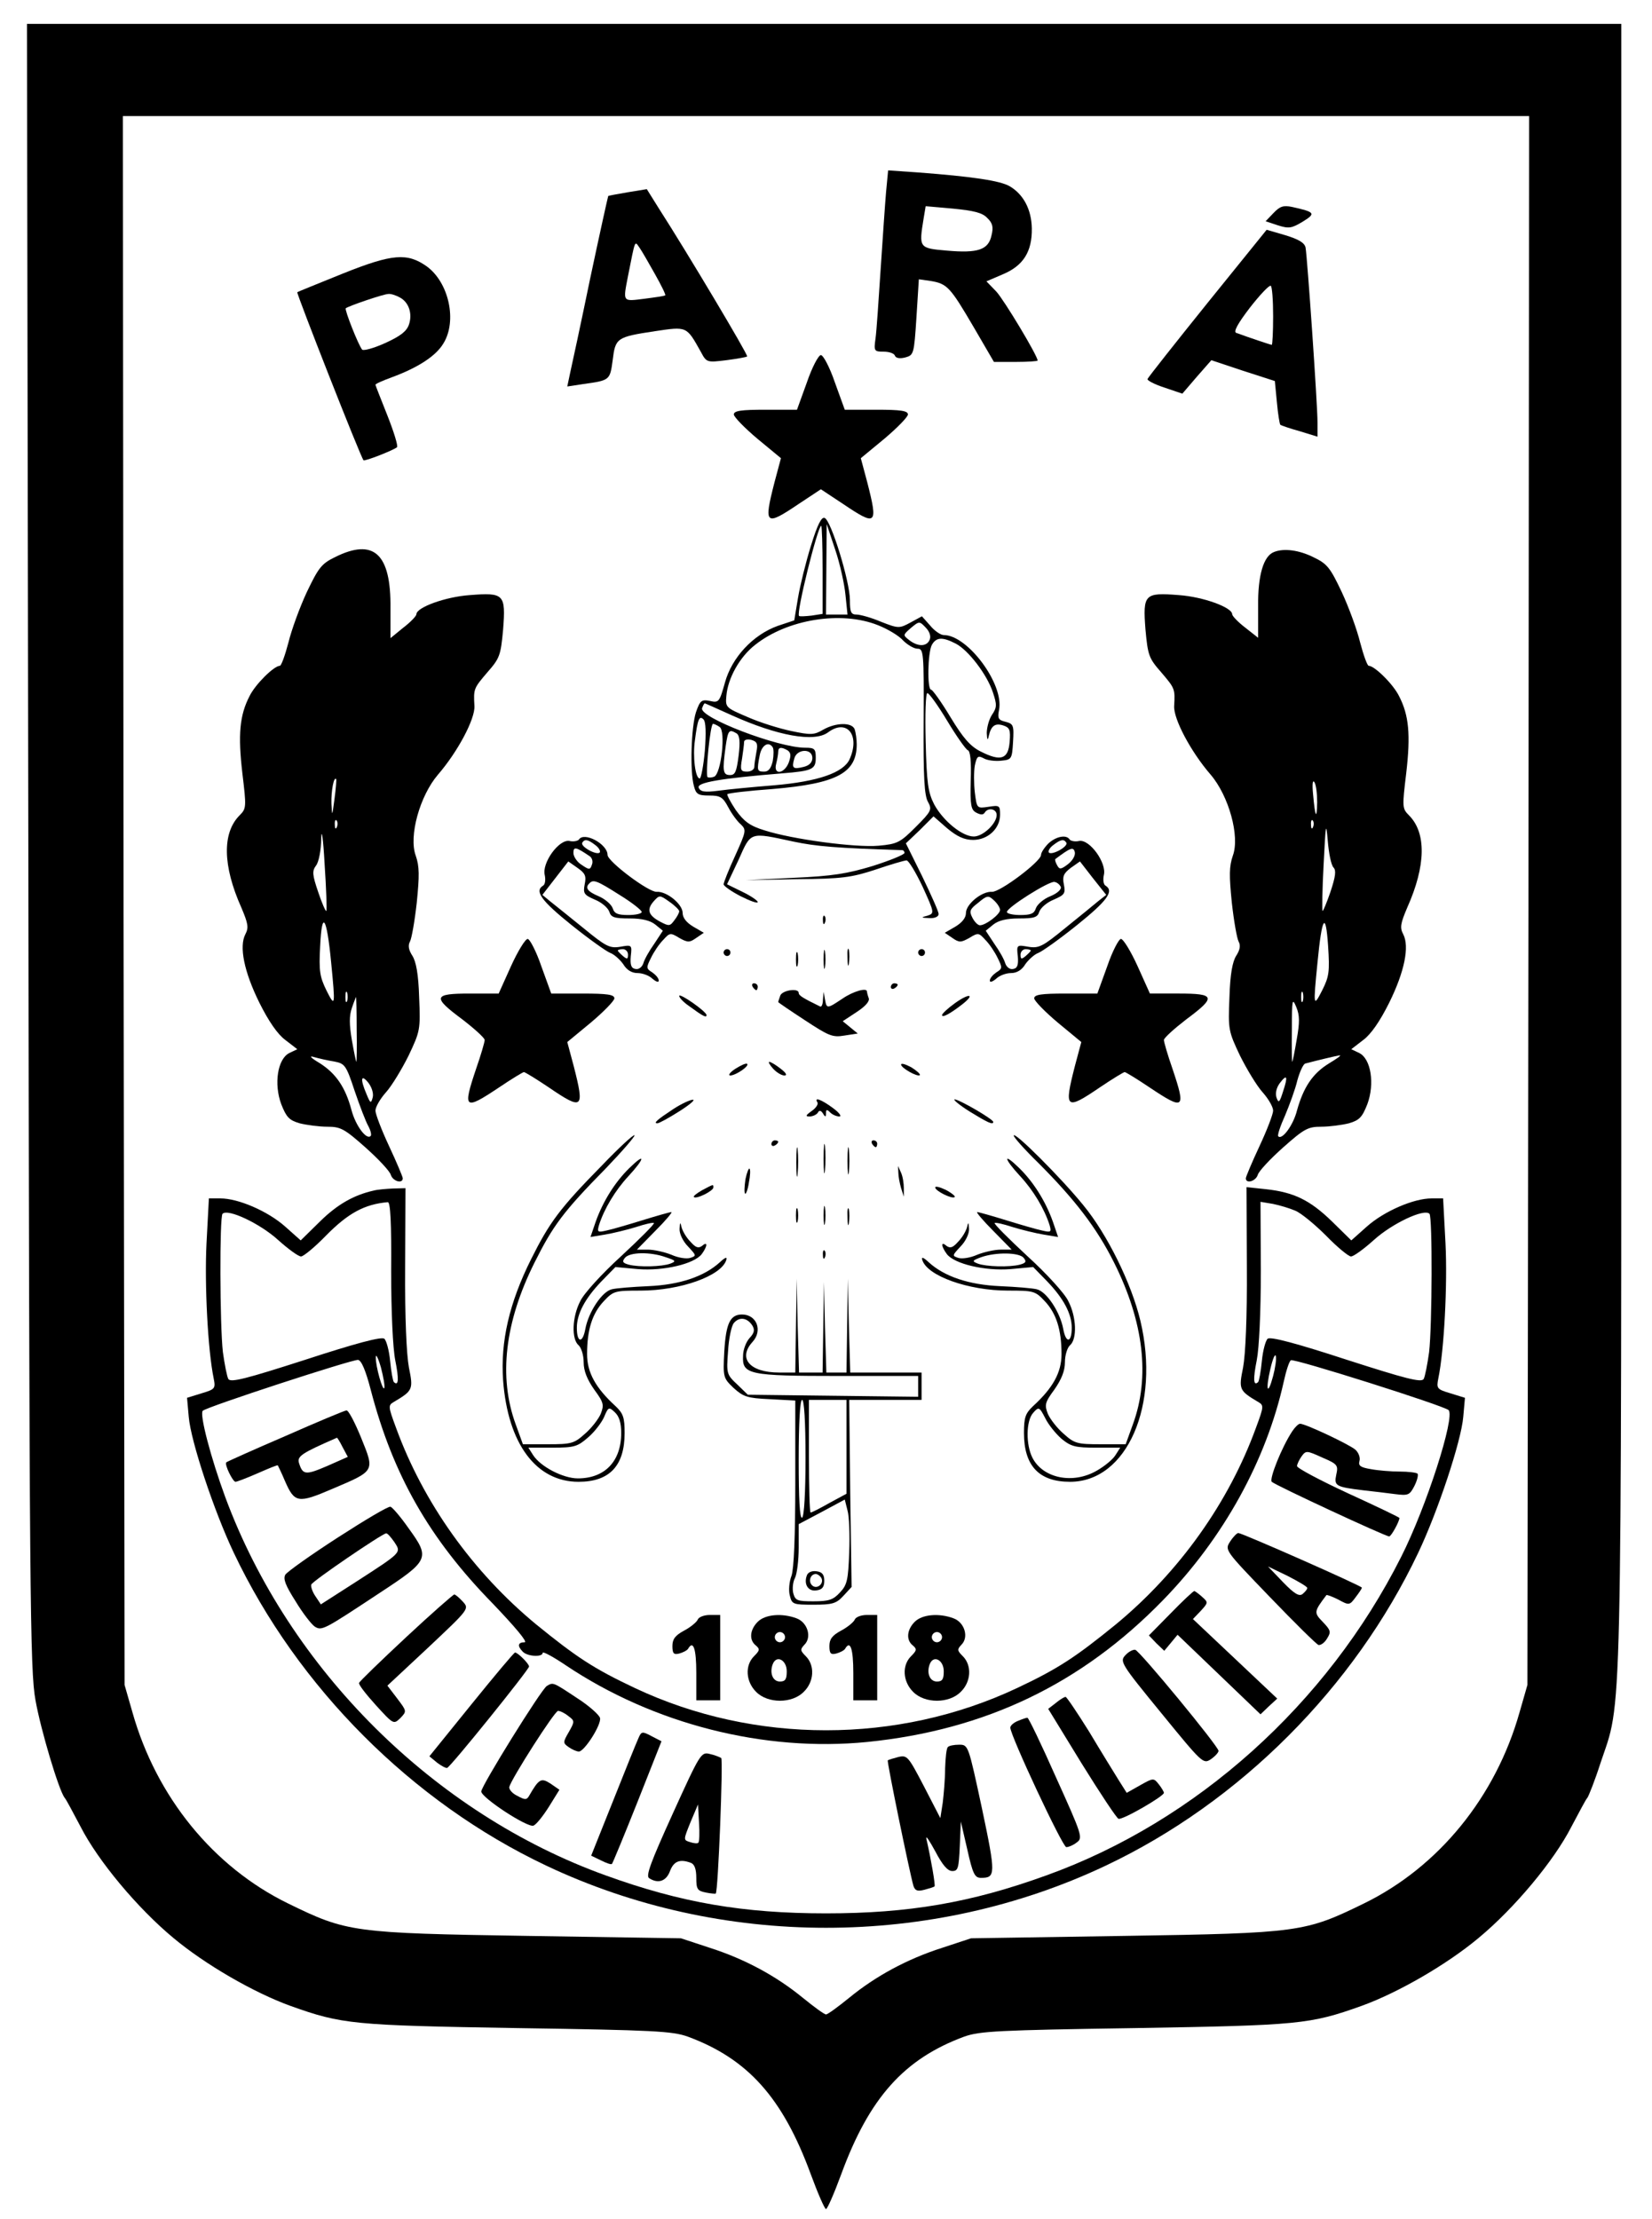 <?xml version="1.0" standalone="no"?>
<!DOCTYPE svg PUBLIC "-//W3C//DTD SVG 20010904//EN"
 "http://www.w3.org/TR/2001/REC-SVG-20010904/DTD/svg10.dtd">
<svg version="1.0" xmlns="http://www.w3.org/2000/svg"
 width="484pt" height="650pt" viewBox="0 0 484 650"
 preserveAspectRatio="xMidYMid meet">

<g transform="translate(0,650) scale(0.1,-0.1)"
fill="#000000" stroke="none">
<path d="M83 4023 c3 -2220 5 -2415 21 -2503 16 -89 68 -262 85 -285 5 -5 25
-44 47 -85 51 -100 167 -239 272 -326 92 -77 235 -160 343 -199 151 -54 183
-57 664 -65 402 -6 455 -9 500 -25 176 -65 278 -179 360 -402 21 -57 41 -103
45 -103 4 0 24 46 45 103 82 223 184 337 360 402 45 16 98 19 500 25 481 8
513 11 664 65 108 39 251 122 343 199 105 87 221 226 272 326 22 41 42 80 47
85 4 6 22 51 38 101 64 192 61 38 61 2687 l0 2407 -2336 0 -2335 0 4 -2407z
m4395 -160 l-3 -2298 -23 -80 c-70 -248 -237 -453 -456 -560 -172 -84 -189
-87 -701 -95 l-450 -7 -85 -28 c-103 -33 -195 -83 -273 -147 -32 -26 -62 -48
-67 -48 -5 0 -35 22 -67 48 -78 64 -170 114 -273 147 l-85 28 -450 7 c-512 8
-529 11 -701 95 -219 107 -386 312 -456 560 l-23 80 -3 2298 -2 2297 2060 0
2060 0 -2 -2297z"/>
<path d="M2596 5938 c-3 -35 -10 -137 -16 -228 -6 -91 -12 -182 -15 -202 -5
-36 -4 -38 24 -38 16 0 31 -5 33 -12 3 -7 14 -9 30 -5 25 7 26 9 33 118 l7
111 35 -5 c48 -8 57 -18 125 -134 l60 -103 64 0 c35 0 64 2 64 4 0 14 -98 177
-121 202 l-29 30 49 21 c59 25 85 66 84 134 -1 55 -24 99 -64 123 -28 17 -112
29 -270 41 l-87 6 -6 -63z m296 -76 c16 -15 19 -27 13 -51 -9 -43 -40 -53
-131 -45 -82 7 -82 8 -68 94 l6 36 80 -7 c61 -6 86 -12 100 -27z"/>
<path d="M1840 5937 c-30 -5 -56 -10 -58 -11 -1 -2 -25 -110 -53 -242 -27
-131 -54 -256 -59 -278 l-8 -38 46 7 c79 11 79 11 87 70 8 65 11 68 124 85 94
14 92 15 134 -60 17 -32 18 -32 75 -25 31 4 59 9 61 11 4 3 -176 305 -259 434
l-35 56 -55 -9z m79 -240 c18 -32 32 -60 30 -62 -2 -2 -30 -6 -61 -10 -65 -8
-63 -11 -48 67 22 110 19 103 34 82 7 -10 27 -45 45 -77z"/>
<path d="M3731 5876 l-23 -24 36 -12 c32 -10 40 -9 73 11 39 24 36 28 -32 43
-25 5 -35 2 -54 -18z"/>
<path d="M3538 5613 c-95 -118 -174 -218 -176 -223 -2 -4 21 -16 49 -25 l53
-18 42 49 43 49 93 -31 93 -30 6 -62 c3 -34 8 -64 10 -66 2 -2 28 -11 57 -19
l52 -16 0 42 c0 53 -30 485 -35 512 -3 14 -20 24 -59 36 l-55 16 -173 -214z
m192 -39 c0 -46 -2 -84 -4 -84 -3 0 -63 20 -104 35 -9 3 4 27 40 74 29 37 56
66 61 64 4 -2 7 -42 7 -89z"/>
<path d="M1005 5699 c-71 -29 -132 -53 -134 -55 -3 -3 186 -484 194 -492 3 -4
87 29 98 38 4 3 -9 45 -28 93 -19 48 -35 88 -35 90 0 3 21 12 48 22 76 28 129
62 151 99 41 66 16 179 -49 226 -57 40 -100 37 -245 -21z m166 -70 c27 -14 38
-48 27 -80 -7 -20 -26 -34 -70 -54 -33 -15 -63 -23 -67 -19 -11 13 -52 117
-48 121 6 6 111 42 125 42 7 1 22 -4 33 -10z"/>
<path d="M2364 5380 l-29 -80 -92 0 c-72 0 -93 -3 -93 -14 0 -7 31 -39 69 -71
l69 -57 -19 -71 c-32 -125 -27 -129 71 -63 l65 43 65 -43 c98 -66 103 -62 71
63 l-19 71 69 57 c38 32 69 64 69 71 0 11 -21 14 -93 14 l-92 0 -29 80 c-15
44 -34 80 -41 80 -7 0 -26 -36 -41 -80z"/>
<path d="M2376 4902 c-15 -48 -32 -117 -38 -153 l-11 -66 -48 -16 c-73 -26
-135 -93 -155 -166 -16 -57 -18 -60 -44 -54 -25 5 -29 1 -41 -33 -14 -44 -18
-174 -6 -216 6 -24 12 -28 45 -28 33 0 40 -5 56 -35 10 -19 27 -42 37 -50 16
-16 15 -20 -17 -91 -19 -41 -34 -79 -34 -84 0 -5 23 -21 50 -35 28 -14 50 -22
50 -17 0 4 -20 18 -45 30 l-45 22 34 72 c37 83 31 81 161 53 66 -14 127 -19
318 -25 4 0 7 -4 7 -8 0 -5 -42 -22 -92 -38 -76 -23 -119 -30 -233 -35 l-140
-7 150 3 c132 1 160 5 230 28 44 15 85 27 91 27 6 0 27 -35 47 -77 35 -77 35
-78 14 -85 -20 -5 -19 -6 6 -7 15 -1 27 4 27 12 0 7 -22 56 -48 110 l-48 97
41 39 40 40 40 -35 c29 -24 50 -34 76 -34 43 0 79 33 79 74 0 27 -2 28 -34 23
-34 -5 -34 -5 -40 42 -3 26 -3 62 0 79 6 27 9 30 26 21 10 -6 33 -9 51 -7 31
3 32 5 35 55 3 49 1 53 -22 59 -21 5 -24 10 -19 35 15 75 -92 219 -162 219 -9
0 -27 12 -40 28 l-24 27 -33 -18 c-33 -18 -36 -18 -87 2 -28 12 -61 21 -71 21
-17 0 -20 7 -20 43 0 53 -55 233 -74 240 -9 4 -21 -19 -40 -81z m34 -71 l0
-129 -32 -5 c-18 -2 -35 -3 -37 -1 -9 8 55 264 65 264 2 0 4 -58 4 -129z m67
-73 l6 -58 -32 0 -31 0 1 133 1 132 25 -75 c14 -41 27 -101 30 -132z m95 -89
c28 -11 62 -31 74 -45 13 -13 32 -24 42 -24 18 0 19 -10 18 -212 -1 -162 2
-219 13 -237 12 -22 10 -27 -36 -73 -46 -46 -54 -50 -109 -55 -68 -6 -254 19
-334 45 -43 13 -60 26 -84 59 -16 24 -27 45 -25 47 3 3 62 10 132 15 189 16
247 47 247 131 0 15 -3 35 -6 44 -8 21 -55 20 -92 -1 -27 -16 -37 -16 -94 -4
-34 7 -92 25 -128 41 -63 27 -65 28 -62 61 4 52 39 115 84 150 94 75 252 101
360 58z m152 -42 c-8 -21 -34 -22 -60 -2 -19 15 -19 15 5 36 24 20 25 20 43 1
11 -11 16 -25 12 -35z m76 -12 c37 -19 92 -91 109 -143 12 -36 12 -44 -3 -66
-9 -14 -15 -38 -15 -53 1 -21 3 -23 6 -8 7 30 19 38 43 30 18 -6 21 -13 18
-48 -4 -51 -26 -58 -85 -28 -30 15 -51 39 -88 100 -27 45 -53 81 -57 81 -12 0
-10 108 2 131 13 23 31 24 70 4z m-25 -226 c27 -45 54 -83 60 -86 8 -2 11 -33
9 -89 -2 -73 1 -86 16 -94 13 -7 21 -7 25 0 10 16 35 11 35 -7 0 -25 -40 -63
-67 -63 -34 0 -90 46 -116 94 -18 35 -22 62 -25 184 -2 82 0 142 5 142 5 0 31
-36 58 -81z m-631 16 c133 -60 242 -80 282 -50 55 41 95 -8 63 -79 -18 -39
-92 -65 -221 -76 -62 -5 -136 -12 -164 -16 -40 -5 -52 -3 -57 9 -6 15 62 27
245 42 89 7 98 12 98 46 0 26 -4 29 -31 29 -79 0 -312 89 -302 116 3 8 6 14 8
14 1 0 37 -16 79 -35z m-79 -104 c-4 -44 -11 -81 -15 -81 -13 0 -21 65 -14
112 8 63 13 73 25 61 7 -7 8 -39 4 -92z m43 70 c19 -11 5 -138 -16 -146 -8 -3
-17 -3 -19 -1 -7 7 8 156 16 156 3 0 12 -4 19 -9z m50 -19 c9 -6 11 -24 6 -65
-6 -47 -10 -57 -25 -57 -21 0 -23 11 -13 84 7 48 10 51 32 38z m58 -55 c-3
-16 -6 -36 -6 -43 0 -8 -10 -14 -21 -14 -19 0 -21 4 -15 38 3 20 6 42 6 49 0
6 9 9 21 6 17 -5 20 -11 15 -36z m48 14 c3 -5 3 -23 0 -40 -5 -21 -12 -31 -25
-31 -21 0 -22 3 -13 49 6 29 26 41 38 22z m44 -9 c9 -7 10 -15 3 -35 -13 -34
-46 -38 -37 -4 3 12 6 28 6 35 0 14 9 15 28 4z m72 -22 c0 -13 -9 -22 -25 -26
-32 -8 -36 -4 -28 24 7 29 53 31 53 2z"/>
<path d="M981 4868 c-39 -19 -48 -31 -82 -102 -21 -45 -45 -111 -54 -148 -10
-38 -21 -68 -25 -68 -17 0 -72 -54 -89 -89 -29 -56 -34 -113 -21 -225 12 -100
12 -104 -8 -124 -51 -51 -50 -147 5 -270 20 -47 22 -59 12 -78 -19 -36 -4
-110 41 -201 27 -54 53 -92 76 -109 l35 -27 -23 -11 c-35 -17 -46 -91 -24
-150 15 -38 23 -47 54 -56 20 -5 57 -10 81 -10 39 0 50 -6 112 -61 37 -33 71
-69 74 -80 6 -19 35 -27 35 -10 0 4 -18 47 -40 94 -22 47 -40 94 -40 104 0 11
14 35 31 54 17 19 46 67 66 107 34 72 35 76 31 171 -2 68 -9 105 -20 122 -11
17 -13 30 -7 41 5 9 14 60 20 114 8 80 8 106 -3 138 -21 57 12 175 65 237 58
67 109 163 107 201 -3 51 -2 52 38 99 36 41 39 49 46 125 8 104 3 109 -98 101
-71 -5 -156 -36 -156 -56 0 -5 -17 -23 -38 -39 l-38 -31 0 87 c2 161 -49 207
-163 150z m-1 -708 c-7 -52 -7 -53 -9 -13 -1 36 7 80 14 71 1 -2 -1 -28 -5
-58z m-24 -328 c-2 -2 -13 23 -24 56 -17 50 -18 61 -6 77 8 10 15 46 15 79 1
34 6 0 10 -74 5 -74 7 -136 5 -138z m31 246 c-3 -8 -6 -5 -6 6 -1 11 2 17 5
13 3 -3 4 -12 1 -19z m-17 -395 c13 -132 12 -135 -14 -83 -19 39 -22 56 -18
129 5 107 19 88 32 -46z m47 -115 c-3 -7 -5 -2 -5 12 0 14 2 19 5 13 2 -7 2
-19 0 -25z m28 -83 c1 -52 0 -95 -1 -95 -1 0 -7 29 -13 63 -8 47 -8 72 0 95 6
18 12 32 12 32 1 0 2 -43 2 -95z m-66 -94 c31 -6 35 -10 60 -86 15 -44 33 -91
40 -103 7 -13 10 -26 7 -29 -12 -13 -44 30 -56 75 -18 68 -46 108 -93 138 -27
16 -33 23 -17 18 14 -4 40 -10 59 -13z m113 -105 c-5 -19 -7 -18 -18 9 -19 44
-17 61 5 34 10 -13 16 -31 13 -43z"/>
<path d="M3732 4883 c-30 -12 -47 -67 -46 -160 l0 -91 -38 30 c-21 16 -38 34
-38 39 0 20 -85 51 -156 56 -101 8 -106 3 -98 -101 7 -76 10 -84 46 -125 40
-47 41 -48 38 -99 -2 -38 49 -134 107 -201 53 -62 86 -180 65 -237 -11 -32
-11 -58 -3 -138 6 -54 15 -105 20 -114 6 -11 4 -24 -7 -41 -11 -17 -18 -54
-20 -122 -4 -95 -3 -99 31 -171 20 -40 49 -88 66 -107 17 -19 31 -43 31 -54 0
-10 -18 -57 -40 -104 -22 -47 -40 -90 -40 -94 0 -17 29 -9 35 10 3 11 37 47
74 80 62 55 73 61 112 61 24 0 61 5 81 10 31 9 39 18 54 56 22 59 11 133 -24
150 l-23 11 35 27 c23 17 49 55 76 109 45 91 60 165 41 201 -10 19 -8 31 12
78 55 123 56 219 5 270 -20 20 -20 24 -8 124 13 112 8 169 -21 225 -17 35 -72
89 -89 89 -4 0 -15 30 -25 68 -9 37 -33 103 -54 148 -34 72 -43 83 -83 102
-42 21 -87 27 -116 15z m127 -733 c-1 -53 -6 -44 -12 24 -3 30 -1 43 4 35 5
-8 8 -34 8 -59z m-12 -72 c-3 -8 -6 -5 -6 6 -1 11 2 17 5 13 3 -3 4 -12 1 -19z
m60 -119 c8 -8 6 -26 -9 -71 -11 -32 -22 -58 -23 -56 -2 2 -1 64 3 138 6 117
7 126 12 68 3 -37 10 -72 17 -79z m-33 -359 c-26 -51 -27 -49 -14 81 13 135
24 152 31 49 5 -76 3 -90 -17 -130z m-57 -32 c-3 -7 -5 -2 -5 12 0 14 2 19 5
13 2 -7 2 -19 0 -25z m-18 -113 c-6 -36 -12 -65 -13 -65 -1 0 -2 43 -1 96 0
87 1 93 13 64 10 -24 10 -45 1 -95z m94 -70 c-47 -29 -74 -69 -93 -137 -11
-44 -44 -88 -55 -76 -3 3 6 30 20 61 13 31 30 77 36 103 7 25 17 47 23 49 34
9 92 23 101 24 6 0 -9 -10 -32 -24z m-134 -82 c-10 -32 -13 -35 -19 -18 -4 12
-1 28 9 42 22 29 25 21 10 -24z"/>
<path d="M1696 4041 c-3 -4 -16 -7 -28 -4 -31 5 -81 -65 -72 -100 3 -14 1 -28
-5 -31 -26 -16 -4 -45 83 -115 51 -41 103 -78 114 -82 11 -4 28 -19 38 -33 10
-17 25 -26 42 -26 14 0 34 -7 44 -17 11 -9 18 -11 18 -5 0 7 -9 17 -19 24 -18
11 -18 14 -4 42 8 17 24 41 36 53 19 21 21 22 47 6 25 -14 30 -14 50 0 l22 15
-31 18 c-20 12 -31 26 -31 40 0 26 -47 64 -76 62 -23 -2 -144 89 -144 108 0
32 -69 69 -84 45z m48 -16 c11 -8 16 -18 13 -22 -9 -9 -58 18 -51 29 7 11 16
10 38 -7z m-16 -33 c7 -5 10 -16 6 -25 -5 -15 -8 -15 -30 0 -13 8 -24 24 -24
35 0 19 7 18 48 -10z m-15 -82 c-5 -27 -2 -31 30 -45 20 -8 38 -24 42 -35 5
-17 15 -20 60 -20 36 0 60 -6 75 -18 l22 -18 -25 -38 c-15 -21 -29 -46 -32
-57 -4 -12 -14 -19 -23 -17 -13 2 -16 12 -14 37 4 34 3 34 -31 28 -31 -5 -42
1 -108 55 -41 33 -84 68 -97 78 l-23 19 38 49 38 49 27 -19 c23 -16 26 -24 21
-48z m102 -31 c36 -22 65 -45 65 -50 0 -5 -18 -9 -39 -9 -31 0 -41 4 -46 20
-4 11 -22 27 -41 35 -33 14 -41 25 -27 38 11 12 22 8 88 -34z m175 -48 c0 -4
-6 -16 -14 -26 -13 -18 -16 -18 -41 -5 -36 19 -41 36 -20 60 17 19 18 19 46
-1 16 -11 29 -24 29 -28z m-150 -127 c0 -14 -3 -14 -15 -4 -8 7 -15 14 -15 16
0 2 7 4 15 4 8 0 15 -7 15 -16z"/>
<path d="M3072 4030 c-12 -12 -22 -27 -22 -34 0 -19 -121 -110 -144 -108 -29
2 -76 -36 -76 -62 0 -14 -11 -28 -31 -40 l-31 -18 22 -15 c20 -14 25 -14 50 0
26 16 28 15 47 -6 12 -12 28 -36 36 -53 14 -28 14 -31 -4 -42 -10 -7 -19 -17
-19 -24 0 -6 7 -4 18 5 10 10 30 17 44 17 17 0 32 9 42 26 10 14 27 29 38 33
11 4 63 41 114 82 87 70 109 99 83 115 -6 3 -8 17 -5 31 9 35 -41 105 -72 100
-12 -3 -25 0 -28 4 -9 15 -39 10 -62 -11z m52 2 c7 -11 -42 -38 -51 -29 -3 4
2 14 13 22 22 17 31 18 38 7z m5 -63 c-21 -16 -25 -16 -32 -3 -5 9 -7 17 -5
18 44 33 53 37 57 20 2 -10 -7 -25 -20 -35z m89 -108 c-13 -11 -56 -46 -97
-79 -66 -54 -77 -60 -108 -55 -34 6 -35 6 -31 -28 2 -25 -1 -35 -14 -37 -9 -2
-19 5 -23 17 -3 11 -17 36 -32 57 l-25 38 22 18 c15 12 39 18 75 18 45 0 55 3
60 20 4 11 22 27 42 35 32 14 35 18 30 44 -5 24 -1 33 20 49 l27 19 38 -49 39
-49 -23 -18z m-110 41 c2 -7 -11 -19 -31 -27 -20 -8 -38 -24 -42 -35 -5 -16
-15 -20 -46 -20 -21 0 -39 4 -39 9 0 13 122 90 139 88 8 -1 16 -8 19 -15z
m-178 -67 c0 -13 -42 -45 -59 -45 -6 0 -16 10 -22 22 -10 19 -8 25 17 44 26
22 30 22 46 7 10 -9 18 -22 18 -28z m90 -119 c0 -2 -7 -9 -15 -16 -12 -10 -15
-10 -15 4 0 9 7 16 15 16 8 0 15 -2 15 -4z"/>
<path d="M2411 3804 c0 -11 3 -14 6 -6 3 7 2 16 -1 19 -3 4 -6 -2 -5 -13z"/>
<path d="M1497 3670 l-36 -80 -85 0 c-107 0 -110 -10 -21 -76 35 -27 65 -54
65 -60 0 -6 -11 -44 -25 -84 -40 -119 -35 -123 67 -55 37 25 70 45 73 45 3 0
36 -20 73 -45 100 -68 105 -63 73 62 l-19 71 69 57 c38 32 69 64 69 71 0 11
-21 14 -93 14 l-92 0 -29 80 c-15 44 -34 80 -40 80 -7 0 -29 -36 -49 -80z"/>
<path d="M3244 3670 l-29 -80 -92 0 c-72 0 -93 -3 -93 -14 0 -7 31 -39 69 -71
l69 -57 -19 -71 c-32 -125 -27 -130 73 -62 37 25 70 45 73 45 3 0 36 -20 73
-45 102 -68 107 -64 67 55 -14 40 -25 78 -25 84 0 6 30 33 65 60 89 66 86 76
-21 76 l-85 0 -36 80 c-20 44 -42 80 -49 80 -6 0 -25 -36 -40 -80z"/>
<path d="M2413 3690 c0 -25 2 -35 4 -22 2 12 2 32 0 45 -2 12 -4 2 -4 -23z"/>
<path d="M2483 3695 c0 -22 2 -30 4 -17 2 12 2 30 0 40 -3 9 -5 -1 -4 -23z"/>
<path d="M2120 3710 c0 -5 5 -10 10 -10 6 0 10 5 10 10 0 6 -4 10 -10 10 -5 0
-10 -4 -10 -10z"/>
<path d="M2332 3690 c0 -19 2 -27 5 -17 2 9 2 25 0 35 -3 9 -5 1 -5 -18z"/>
<path d="M2690 3710 c0 -5 5 -10 10 -10 6 0 10 5 10 10 0 6 -4 10 -10 10 -5 0
-10 -4 -10 -10z"/>
<path d="M2205 3610 c3 -5 8 -10 11 -10 2 0 4 5 4 10 0 6 -5 10 -11 10 -5 0
-7 -4 -4 -10z"/>
<path d="M2610 3609 c0 -5 5 -7 10 -4 6 3 10 8 10 11 0 2 -4 4 -10 4 -5 0 -10
-5 -10 -11z"/>
<path d="M2286 3584 c-3 -9 -6 -17 -6 -19 0 -1 35 -25 78 -53 70 -46 81 -51
116 -45 l39 6 -22 18 -22 18 41 27 c26 17 39 32 35 41 -3 8 -5 17 -5 19 0 12
-40 1 -72 -21 -45 -30 -46 -30 -51 -2 l-4 22 -2 -23 c0 -13 -4 -22 -8 -20 -49
24 -63 32 -63 40 0 15 -48 8 -54 -8z"/>
<path d="M1990 3583 c0 -5 12 -18 28 -29 41 -30 52 -36 52 -27 -1 11 -80 66
-80 56z"/>
<path d="M2798 3562 c-21 -15 -38 -31 -38 -35 0 -9 24 4 60 32 38 30 20 33
-22 3z"/>
<path d="M2155 3370 c-17 -11 -23 -20 -15 -20 17 1 56 28 49 34 -3 3 -18 -4
-34 -14z"/>
<path d="M2265 3370 c10 -11 25 -20 33 -20 9 0 6 7 -11 20 -14 11 -29 20 -33
20 -4 0 1 -9 11 -20z"/>
<path d="M2640 3382 c0 -10 48 -37 55 -31 2 3 -9 13 -25 23 -17 9 -30 13 -30
8z"/>
<path d="M1973 3252 c-47 -31 -60 -42 -47 -42 5 0 34 16 64 35 30 19 48 34 40
34 -8 0 -34 -12 -57 -27z"/>
<path d="M2395 3271 c3 -5 -5 -17 -17 -25 -18 -13 -19 -16 -6 -16 9 0 20 5 24
11 4 8 9 7 15 -2 7 -12 9 -11 9 1 0 11 3 11 12 2 7 -7 19 -12 27 -12 8 0 0 11
-19 25 -34 25 -56 33 -45 16z"/>
<path d="M2840 3245 c52 -32 70 -41 70 -31 0 8 -100 66 -113 66 -6 0 13 -16
43 -35z"/>
<path d="M1764 3087 c-124 -126 -154 -167 -208 -275 -64 -128 -90 -241 -82
-355 14 -186 97 -297 221 -297 91 0 135 47 135 143 0 45 -4 57 -26 78 -59 54
-84 99 -84 153 0 71 15 119 49 155 28 30 33 31 108 31 116 0 237 43 251 90 3
10 -4 7 -19 -7 -46 -42 -118 -66 -209 -70 -47 -2 -95 -6 -107 -9 -29 -6 -69
-67 -78 -116 -8 -44 -25 -41 -25 3 0 41 24 86 72 136 l41 42 66 -6 c75 -6 165
15 187 44 17 23 18 39 1 24 -11 -8 -19 -5 -34 12 -12 12 -23 31 -26 42 -4 17
-5 16 -6 -4 -1 -14 10 -37 25 -52 24 -26 25 -27 7 -33 -11 -4 -36 0 -56 9 -20
8 -51 15 -69 15 l-32 0 54 55 c30 30 51 55 47 55 -4 0 -43 -11 -85 -24 -42
-13 -90 -27 -105 -30 -26 -6 -28 -5 -22 16 15 47 47 101 86 143 49 53 51 71 3
24 -41 -40 -77 -96 -99 -158 l-15 -44 42 7 c24 4 65 14 91 22 27 9 50 14 53
12 2 -3 -41 -46 -96 -97 -56 -51 -110 -110 -120 -132 -24 -46 -26 -111 -5
-129 8 -7 15 -29 15 -50 0 -25 10 -50 31 -80 28 -38 29 -45 19 -71 -7 -16 -28
-43 -47 -59 -31 -28 -40 -30 -107 -30 l-74 0 -21 58 c-51 139 -32 300 55 474
54 108 84 149 208 275 49 51 87 95 85 98 -3 3 -46 -37 -95 -88z m186 -269 c30
-10 32 -12 14 -19 -24 -9 -91 -11 -122 -3 -18 5 -20 9 -11 20 14 17 74 18 119
2z m-130 -515 c0 -83 -48 -133 -127 -133 -43 0 -109 34 -131 68 l-14 22 70 0
c65 0 74 3 105 30 19 16 40 44 47 60 12 29 14 30 31 14 13 -12 19 -31 19 -61z"/>
<path d="M2970 3174 c0 -5 32 -41 71 -79 108 -108 172 -191 223 -293 87 -174
106 -335 55 -474 l-21 -58 -74 0 c-67 0 -76 2 -107 30 -19 16 -40 43 -47 59
-10 26 -9 33 19 71 21 30 31 55 31 80 0 21 7 43 15 50 21 18 19 83 -5 129 -10
22 -64 81 -120 132 -55 51 -98 94 -96 97 3 2 26 -3 53 -12 26 -8 67 -18 91
-22 l42 -7 -15 44 c-22 62 -58 118 -99 158 -48 47 -46 29 3 -24 39 -42 71 -96
86 -143 6 -21 4 -22 -22 -16 -15 3 -63 17 -105 30 -42 13 -81 24 -85 24 -4 0
17 -25 47 -55 l54 -55 -32 0 c-18 0 -49 -7 -69 -15 -20 -9 -45 -13 -56 -9 -18
6 -17 7 7 33 15 15 26 38 25 52 -1 20 -2 21 -6 4 -3 -11 -14 -30 -26 -42 -15
-17 -23 -20 -34 -12 -17 15 -16 -1 1 -24 22 -29 112 -50 187 -44 l66 6 41 -42
c48 -50 72 -95 72 -136 0 -44 -17 -47 -25 -3 -9 49 -49 110 -78 116 -12 3 -60
7 -107 9 -91 4 -163 28 -209 70 -15 14 -22 17 -19 7 14 -47 135 -90 251 -90
75 0 80 -1 108 -31 34 -36 49 -84 49 -155 0 -54 -25 -99 -84 -153 -22 -21 -26
-33 -26 -78 0 -96 44 -143 135 -143 167 0 265 225 206 472 -26 109 -97 253
-167 338 -63 78 -204 219 -204 204z m29 -358 c9 -11 7 -15 -11 -20 -31 -8 -99
-6 -123 3 -18 7 -17 9 10 19 43 15 111 14 124 -2z m111 -530 c28 -23 41 -26
102 -26 l70 0 -14 -22 c-8 -13 -33 -33 -54 -45 -70 -41 -158 -23 -189 37 -20
39 -19 109 2 132 16 18 18 18 35 -15 9 -19 31 -46 48 -61z"/>
<path d="M2413 3105 c0 -38 2 -53 4 -32 2 20 2 52 0 70 -2 17 -4 1 -4 -38z"/>
<path d="M2260 3149 c0 -5 5 -7 10 -4 6 3 10 8 10 11 0 2 -4 4 -10 4 -5 0 -10
-5 -10 -11z"/>
<path d="M2333 3095 c0 -38 2 -53 4 -32 2 20 2 52 0 70 -2 17 -4 1 -4 -38z"/>
<path d="M2483 3100 c0 -36 2 -50 4 -32 2 17 2 47 0 65 -2 17 -4 3 -4 -33z"/>
<path d="M2555 3150 c3 -5 8 -10 11 -10 2 0 4 5 4 10 0 6 -5 10 -11 10 -5 0
-7 -4 -4 -10z"/>
<path d="M2184 3046 c-3 -21 -4 -39 -1 -42 2 -3 8 11 11 32 4 20 5 38 2 41 -2
3 -8 -11 -12 -31z"/>
<path d="M2632 3065 c0 -11 4 -31 8 -45 l8 -25 0 25 c0 14 -3 34 -8 45 l-9 20
1 -20z"/>
<path d="M2057 3014 c-16 -9 -27 -18 -24 -20 7 -7 57 18 57 28 0 10 1 10 -33
-8z"/>
<path d="M2740 3022 c0 -10 50 -35 57 -28 3 2 -9 12 -26 21 -17 8 -31 12 -31
7z"/>
<path d="M1095 3013 c-58 -13 -106 -40 -157 -90 l-57 -56 -46 41 c-51 45 -137
82 -189 82 l-34 0 -7 -132 c-6 -121 4 -313 21 -395 6 -30 4 -32 -36 -44 l-42
-13 5 -56 c6 -71 74 -276 132 -398 187 -394 522 -730 915 -916 513 -243 1127
-243 1640 0 393 186 728 522 915 916 58 122 126 327 132 398 l5 56 -42 13
c-40 12 -42 14 -36 44 17 82 27 274 21 395 l-7 132 -34 0 c-52 0 -138 -37
-189 -82 l-46 -41 -57 56 c-64 62 -111 85 -193 94 l-57 6 1 -234 c1 -148 -4
-256 -11 -294 -13 -64 -12 -68 44 -101 17 -10 17 -13 -6 -75 -80 -220 -225
-423 -410 -576 -118 -96 -169 -130 -290 -187 -350 -165 -770 -165 -1120 0
-121 57 -172 91 -290 187 -185 153 -330 356 -410 576 -23 62 -23 65 -6 75 56
33 57 37 44 101 -7 38 -12 146 -11 293 l1 232 -37 -1 c-20 -1 -45 -3 -56 -6z
m51 -235 c0 -121 5 -227 12 -262 11 -55 10 -77 -4 -64 -3 3 -8 31 -11 62 -3
31 -11 60 -17 65 -8 7 -86 -14 -230 -61 -174 -56 -220 -68 -227 -57 -4 7 -11
43 -16 79 -9 79 -10 396 -1 405 16 16 110 -29 162 -76 30 -27 60 -49 68 -49 7
0 40 27 73 61 65 66 113 92 181 98 8 1 11 -61 10 -201z m2649 176 c17 -7 57
-40 90 -73 33 -34 66 -61 73 -61 8 0 38 22 68 49 52 47 146 92 162 76 9 -9 8
-326 -1 -405 -5 -36 -12 -72 -16 -79 -7 -11 -53 1 -227 57 -144 47 -222 68
-230 61 -6 -5 -14 -34 -17 -65 -3 -31 -8 -59 -11 -62 -14 -13 -15 9 -4 64 7
35 12 141 12 262 l-1 202 36 -6 c20 -4 50 -13 66 -20z m-2669 -519 c-4 -13
-26 64 -25 90 0 11 7 -2 15 -30 7 -27 12 -54 10 -60z m2604 35 c-16 -60 -23
-43 -8 21 7 30 14 46 16 37 2 -9 -2 -35 -8 -58z m-2644 -40 c65 -249 171 -436
358 -627 65 -68 103 -113 93 -113 -20 0 -22 -11 -5 -28 14 -14 58 -16 58 -3 0
5 30 -11 67 -36 258 -173 582 -255 884 -225 346 35 628 170 867 416 177 182
302 409 353 639 7 32 16 60 21 63 9 6 448 -133 462 -146 20 -19 -65 -284 -139
-430 -217 -431 -600 -775 -1040 -933 -221 -80 -403 -111 -645 -111 -242 0
-424 31 -645 111 -503 181 -928 603 -1115 1108 -42 114 -76 243 -66 253 10 11
439 151 455 149 10 -1 23 -33 37 -87z"/>
<path d="M836 2294 c-93 -40 -171 -75 -173 -77 -6 -6 19 -57 27 -57 4 0 33 11
65 25 32 14 58 25 59 23 1 -2 11 -22 21 -46 28 -64 38 -66 138 -23 127 54 125
51 85 150 -18 44 -37 81 -43 80 -5 0 -86 -34 -179 -75z m168 -33 l15 -28 -61
-27 c-63 -27 -71 -26 -82 9 -6 20 8 29 111 74 1 1 9 -12 17 -28z"/>
<path d="M3786 2308 c-31 -47 -68 -140 -60 -148 10 -10 333 -160 344 -160 6 0
30 44 30 54 0 2 -67 34 -150 72 -82 38 -150 74 -150 80 0 5 6 18 13 28 13 18
15 18 61 -3 45 -19 47 -23 41 -50 -7 -33 -2 -36 80 -46 28 -3 69 -8 92 -11 39
-5 43 -3 57 24 8 16 12 32 9 36 -4 3 -27 6 -52 6 -25 0 -63 3 -84 7 -31 5 -38
10 -34 24 3 10 -3 25 -12 33 -17 15 -146 76 -162 76 -5 0 -15 -10 -23 -22z"/>
<path d="M990 1997 c-79 -51 -148 -100 -154 -109 -7 -12 0 -31 30 -78 21 -35
47 -68 56 -74 21 -13 26 -10 188 97 148 97 151 103 87 191 -23 33 -47 61 -53
63 -6 2 -75 -39 -154 -90z m165 -13 c21 -32 24 -29 -112 -117 l-103 -66 -16
24 c-9 13 -14 29 -12 34 3 10 206 148 219 150 4 1 14 -11 24 -25z"/>
<path d="M3604 1985 c-16 -25 -16 -25 116 -162 73 -76 137 -139 143 -141 7 -1
18 7 25 19 12 19 11 24 -12 48 -27 28 -27 30 10 79 1 2 17 -4 35 -13 31 -17
33 -17 50 6 10 13 19 26 19 29 0 5 -351 160 -362 160 -4 0 -15 -11 -24 -25z
m226 -136 c0 -4 -6 -11 -13 -17 -10 -9 -24 -1 -58 34 l-44 46 58 -28 c31 -16
57 -31 57 -35z"/>
<path d="M3430 1775 l-64 -65 22 -23 23 -22 20 24 19 23 121 -116 122 -117 24
23 25 23 -124 117 -123 116 23 24 c22 24 22 25 4 41 -10 9 -21 17 -23 17 -3 0
-34 -29 -69 -65z"/>
<path d="M1190 1705 c-74 -69 -136 -129 -138 -134 -2 -5 21 -34 49 -65 52 -57
52 -57 72 -38 19 20 19 20 -9 57 l-29 38 120 112 c120 113 120 113 101 134
-11 12 -22 21 -25 21 -3 0 -67 -56 -141 -125z"/>
<path d="M3297 1652 c-17 -18 -13 -25 105 -169 120 -147 123 -150 145 -136 13
9 23 20 23 25 0 13 -230 292 -244 296 -7 1 -20 -6 -29 -16z"/>
<path d="M1381 1508 l-123 -152 23 -19 c12 -9 25 -16 29 -15 11 4 240 288 240
297 0 8 -33 41 -41 41 -3 0 -60 -68 -128 -152z"/>
<path d="M1602 1562 c-17 -11 -192 -293 -192 -309 0 -18 136 -107 153 -100 8
3 28 28 45 55 l31 50 -26 18 c-28 18 -34 14 -63 -36 -7 -12 -12 -12 -34 0 -15
7 -25 19 -24 26 6 24 133 223 143 223 6 0 19 -6 30 -15 19 -14 19 -16 2 -46
-18 -31 -18 -33 -1 -45 10 -7 23 -13 30 -13 16 0 66 78 62 98 -2 9 -32 36 -68
59 -71 47 -69 46 -88 35z"/>
<path d="M3093 1512 l-22 -17 98 -160 c54 -87 103 -161 108 -162 12 -4 133 66
133 76 0 3 -7 15 -15 25 -15 19 -16 19 -55 -3 l-39 -22 -24 38 c-13 21 -52 84
-86 141 -35 56 -66 102 -69 102 -4 0 -17 -8 -29 -18z"/>
<path d="M2983 1460 c-13 -5 -23 -14 -23 -20 0 -23 153 -350 164 -350 7 0 21
6 31 14 18 13 15 22 -61 190 -43 97 -81 176 -84 175 -3 0 -15 -4 -27 -9z"/>
<path d="M1870 1408 c-6 -13 -39 -95 -74 -183 l-64 -160 29 -14 c16 -8 30 -13
32 -10 2 2 36 84 75 182 l70 177 -29 15 c-28 15 -30 14 -39 -7z"/>
<path d="M2777 1383 c-4 -3 -7 -31 -8 -62 0 -31 -4 -76 -7 -101 l-7 -45 -48
93 c-46 88 -49 92 -75 86 -15 -4 -29 -8 -31 -10 -3 -3 63 -324 75 -367 5 -15
12 -17 32 -12 15 4 28 8 30 10 3 3 -10 78 -24 140 -2 11 9 -6 26 -37 21 -40
36 -58 50 -58 17 0 19 8 22 73 l3 72 19 -82 c16 -72 22 -83 40 -83 43 0 44 9
3 203 -40 186 -40 187 -67 187 -15 0 -30 -3 -33 -7z"/>
<path d="M1971 1188 c-64 -141 -80 -183 -69 -189 26 -17 50 -9 61 21 11 29 29
36 61 24 11 -4 16 -19 16 -44 0 -33 3 -38 28 -43 15 -3 28 -4 29 -3 7 6 22
391 16 397 -5 3 -20 9 -34 12 -25 6 -28 1 -108 -175z m75 -85 c-2 -3 -14 -2
-25 2 -19 6 -19 6 2 58 l22 52 3 -54 c2 -29 1 -55 -2 -58z"/>
<path d="M2413 2940 c0 -25 2 -35 4 -22 2 12 2 32 0 45 -2 12 -4 2 -4 -23z"/>
<path d="M2332 2940 c0 -19 2 -27 5 -17 2 9 2 25 0 35 -3 9 -5 1 -5 -18z"/>
<path d="M2483 2935 c0 -22 2 -30 4 -17 2 12 2 30 0 40 -3 9 -5 -1 -4 -23z"/>
<path d="M2411 2824 c0 -11 3 -14 6 -6 3 7 2 16 -1 19 -3 4 -6 -2 -5 -13z"/>
<path d="M2332 2618 l-2 -138 -47 0 c-87 0 -122 42 -78 90 30 33 12 80 -31 80
-35 0 -47 -26 -52 -108 -4 -76 -3 -78 27 -107 29 -26 40 -30 106 -33 l75 -4 0
-241 c0 -156 -4 -252 -11 -272 -7 -18 -9 -44 -5 -58 6 -26 10 -27 69 -27 55 0
67 3 88 26 l24 26 -4 274 -3 274 106 0 106 0 0 40 0 40 -105 0 -104 0 -4 138
-3 137 -2 -137 -2 -138 -30 0 -29 0 -4 133 -3 132 -2 -132 -2 -133 -35 0 -34
0 -4 138 -3 137 -2 -137z m-128 0 c8 -13 6 -22 -8 -37 -10 -11 -19 -34 -19
-52 -3 -55 17 -59 281 -59 l232 0 0 -30 0 -31 -249 3 -250 3 -31 30 c-31 29
-32 32 -27 97 2 37 10 75 17 83 16 19 39 16 54 -7z m156 -387 c0 -103 -4 -172
-10 -176 -7 -4 -10 55 -10 169 0 111 4 176 10 176 6 0 10 -63 10 -169z m120
32 l0 -138 -50 -27 c-28 -16 -52 -28 -55 -28 -3 0 -5 74 -5 165 l0 165 55 0
55 0 0 -137z m8 -310 c-3 -80 -6 -95 -27 -117 -20 -22 -33 -26 -78 -26 -47 0
-53 2 -59 24 -3 13 -1 33 5 44 6 12 11 52 11 89 l0 69 68 36 67 36 8 -32 c5
-17 7 -72 5 -123z"/>
<path d="M2364 1886 c-10 -26 4 -48 28 -44 17 2 23 10 23 28 0 18 -6 26 -23
28 -13 2 -25 -3 -28 -12z m42 -7 c10 -17 -13 -36 -27 -22 -12 12 -4 33 11 33
5 0 12 -5 16 -11z"/>
<path d="M2044 1756 c-3 -7 -21 -22 -40 -32 -26 -14 -34 -25 -34 -45 0 -22 4
-26 20 -22 11 3 23 9 26 14 15 26 24 1 24 -71 l0 -80 35 0 35 0 0 125 0 125
-30 0 c-17 0 -33 -6 -36 -14z"/>
<path d="M2220 1750 c-23 -23 -26 -53 -6 -69 13 -11 12 -15 -5 -32 -27 -27
-24 -74 6 -104 34 -35 106 -35 140 0 30 29 33 77 6 104 -17 17 -17 20 -4 34
22 22 9 65 -23 77 -42 16 -92 12 -114 -10z m80 -45 c0 -8 -7 -15 -15 -15 -8 0
-15 7 -15 15 0 8 7 15 15 15 8 0 15 -7 15 -15z m5 -100 c0 -23 -4 -30 -20 -30
-21 0 -31 25 -21 51 11 28 41 12 41 -21z"/>
<path d="M2504 1756 c-3 -7 -21 -22 -40 -32 -26 -14 -34 -25 -34 -45 0 -22 4
-26 20 -22 11 3 23 9 26 14 15 26 24 1 24 -71 l0 -80 35 0 35 0 0 125 0 125
-30 0 c-17 0 -33 -6 -36 -14z"/>
<path d="M2680 1750 c-23 -23 -26 -53 -6 -69 13 -11 12 -15 -5 -32 -27 -27
-24 -74 6 -104 34 -35 106 -35 140 0 30 29 33 77 6 104 -17 17 -17 20 -4 34
22 22 9 65 -23 77 -42 16 -92 12 -114 -10z m80 -45 c0 -8 -7 -15 -15 -15 -8 0
-15 7 -15 15 0 8 7 15 15 15 8 0 15 -7 15 -15z m5 -100 c0 -23 -4 -30 -20 -30
-21 0 -31 25 -21 51 11 28 41 12 41 -21z"/>
</g>
</svg>
